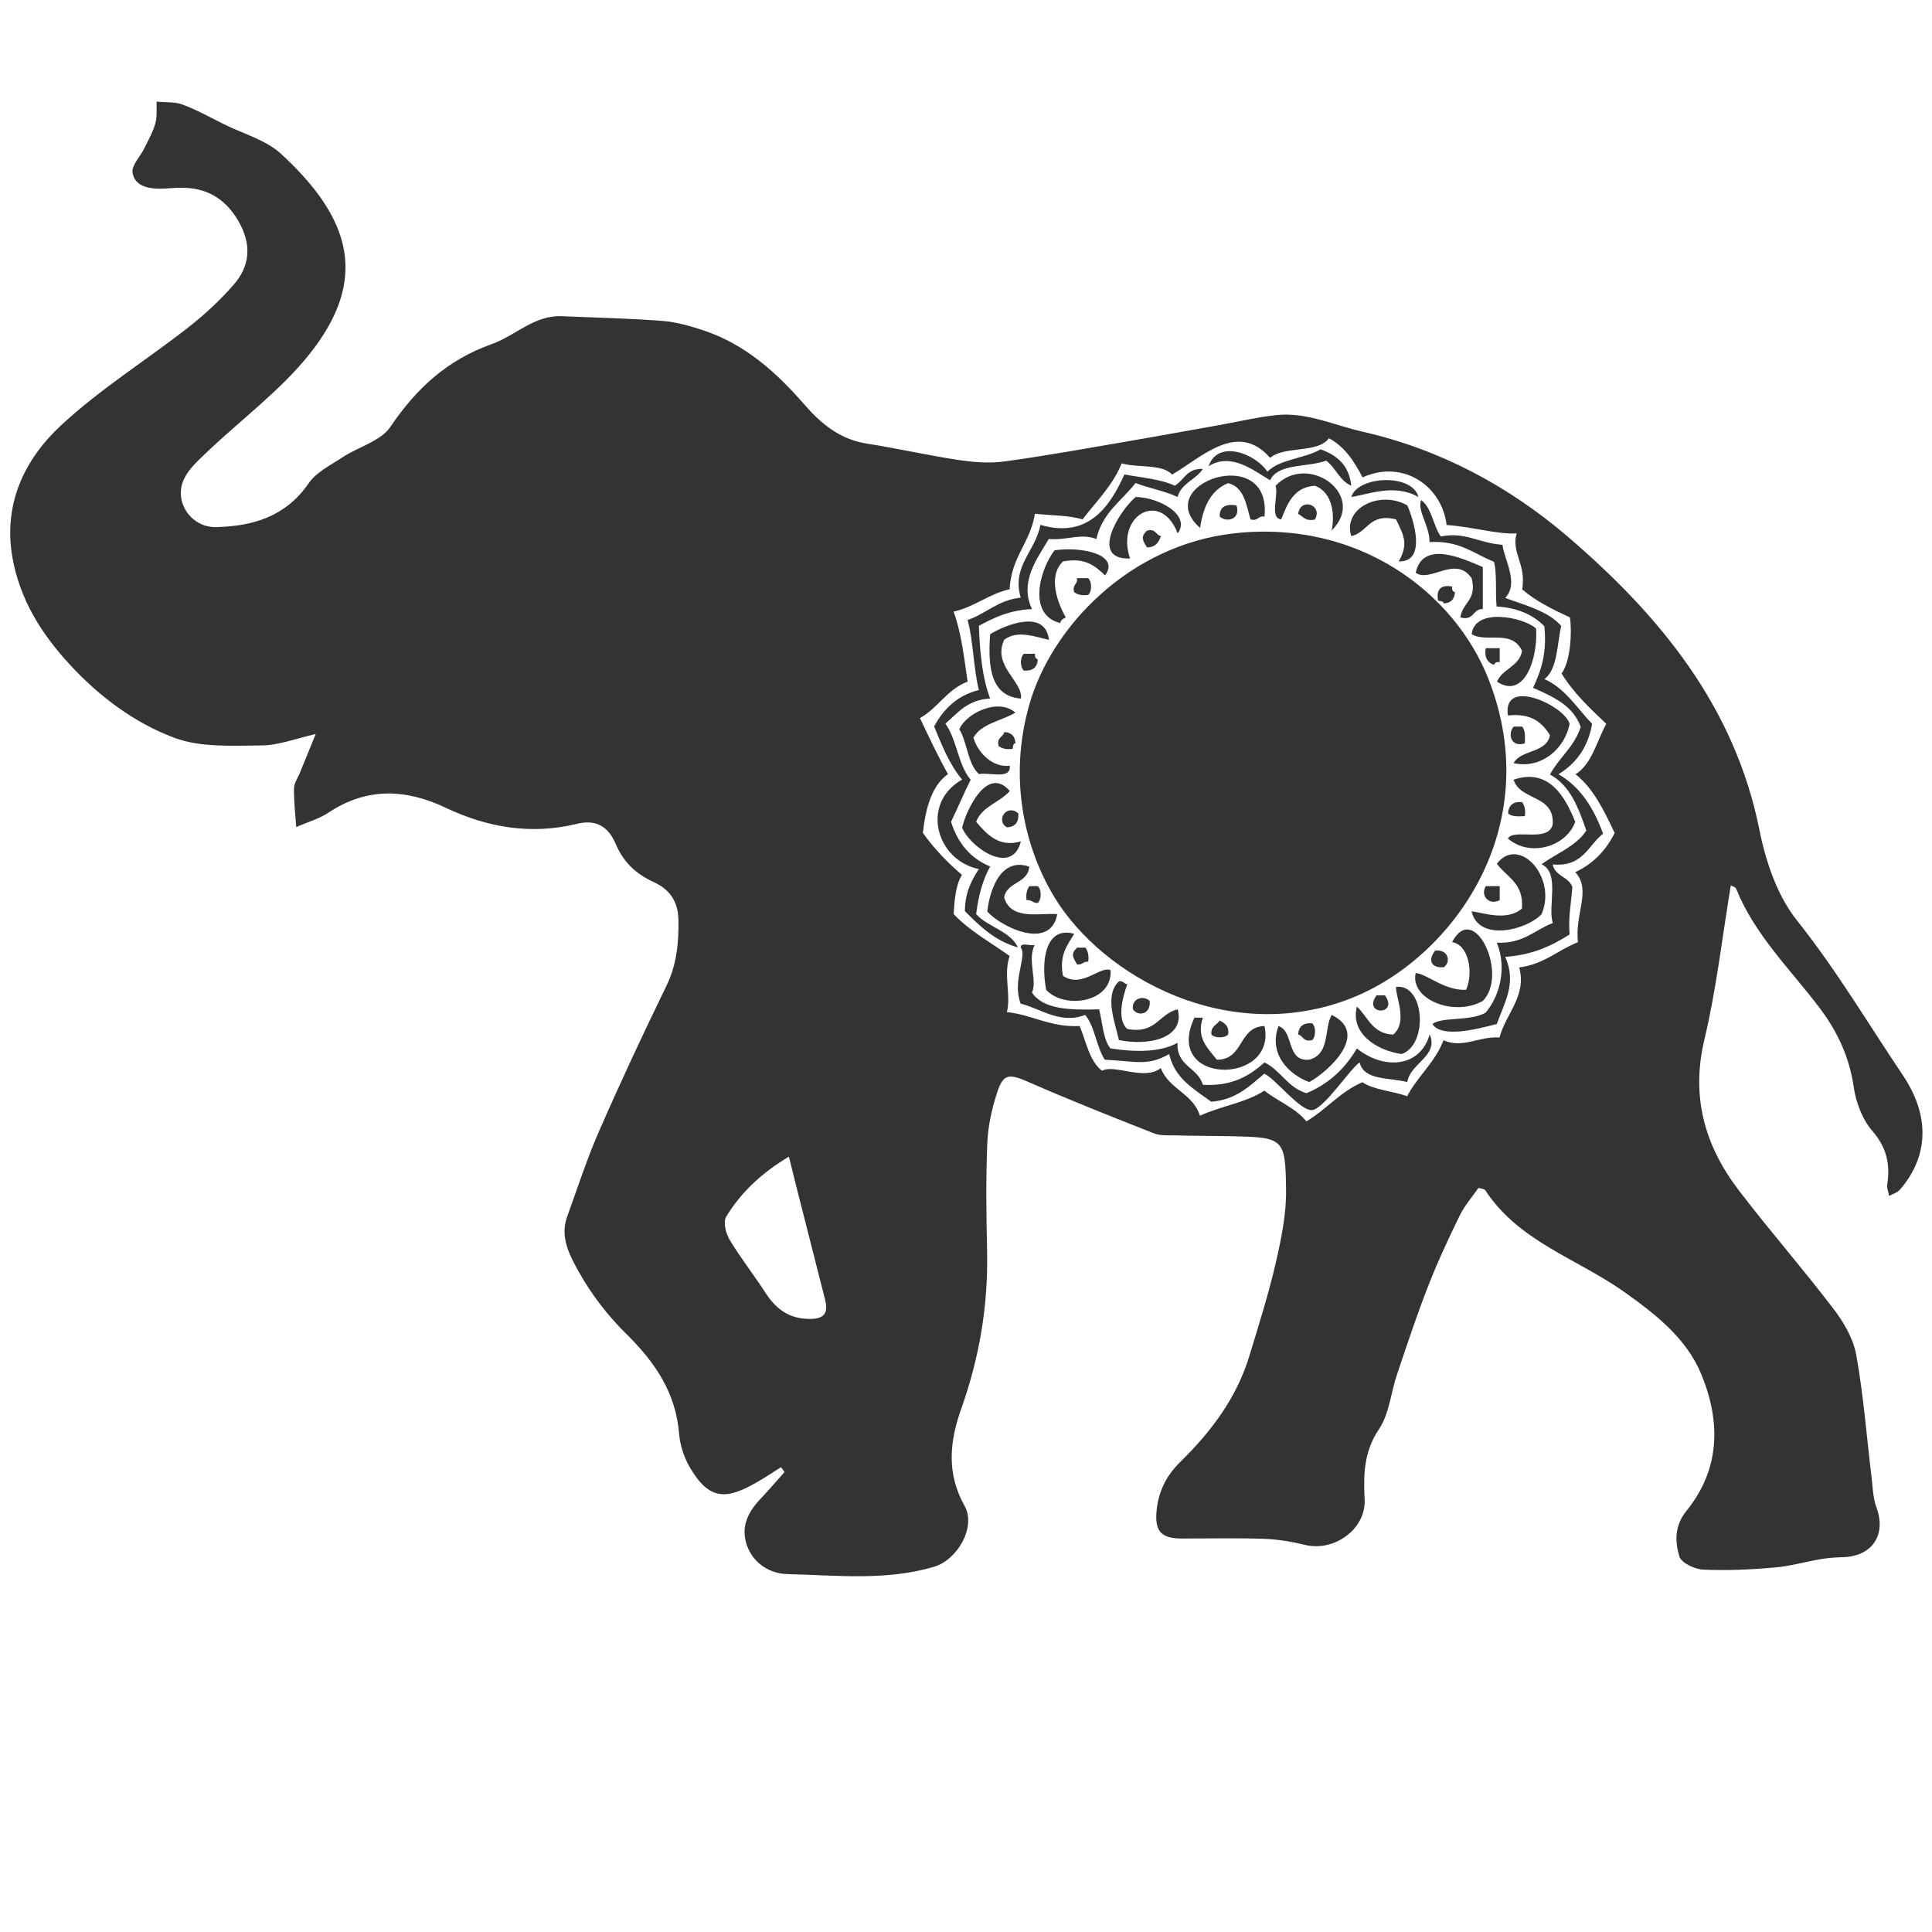 <?xml version="1.0" encoding="utf-8"?>
<!-- Generator: Adobe Illustrator 22.0.1, SVG Export Plug-In . SVG Version: 6.00 Build 0)  -->
<svg version="1.0" id="Layer_1" xmlns="http://www.w3.org/2000/svg" xmlns:xlink="http://www.w3.org/1999/xlink" x="0px" y="0px"
	 width="1200px" height="1200px" viewBox="0 0 1200 1200" style="enable-background:new 0 0 1200 1200;" xml:space="preserve">
<style type="text/css">
	.st0{fill:#333333;}
</style>
<g>
	<path class="st0" d="M634.1,522.6c-13.5,4-21.3-4.4-27.8-12.2c3.7-9.6,14.7-12,20.9-19.1c-13.7-15.9-26.6,10.7-29.6,22.6
		C601.3,524.9,628.3,545.2,634.1,522.6z"/>
	<path class="st0" d="M595.9,453c5,8.3,5.1,21.6,12.2,27.8c6.8-1.3,19.9,3.7,19.1-5.2c-9.8,1.3-19.4-6.9-22.6-17.4
		c5-8.9,17.4-10.4,26.1-15.6C619.6,433,599.5,443.6,595.9,453z"/>
	<path class="st0" d="M625.5,513.9c4.9-0.3,7.4-3,7-8.7C625.1,498.9,618.2,509.9,625.5,513.9z"/>
	<path class="st0" d="M630.7,461.7c-0.2-4.4-2.5-6.8-6.9-7c-0.7,3.3-5,3.1-3.5,8.7c2,1.5,4.7,2.3,8.7,1.7
		C629.3,463.9,629,461.8,630.7,461.7z"/>
	<path class="st0" d="M656.7,567.8c-10.4-1-28.8,4.3-33-10.4c1.7-9.9,14.7-8.4,15.6-19.1c-17-5.9-24.3,12.8-26.1,27.8
		C620.8,575.1,652.3,591.2,656.7,567.8z"/>
	<path class="st0" d="M731.5,331.3c8.4-11.5-11.8-22.4-26.1-22.6c-9.7,8-29.4,39.1-3.5,38.2C692.7,320.4,720.8,303.8,731.5,331.3z"
		/>
	<path class="st0" d="M635.9,406.1c-2.4,2.2-2.4,8.2,0,10.4c5.7,0.4,8.4-2.1,8.7-7c-1.4-0.4-2-1.5-1.7-3.5
		C640.5,406.1,638.2,406.1,635.9,406.1z"/>
	<path class="st0" d="M637.6,559.1c3.3-0.4,3.8,2,7,1.7c2.4-2.2,2.4-8.2,0-10.4c-1.7,0-3.5,0-5.2,0
		C637.9,552.4,637.1,555.1,637.6,559.1z"/>
	<path class="st0" d="M712.4,329.6c-4,3.8-2.8,5.8,0,10.4c5.2,0,7.3-3.1,8.7-7C717.8,332.3,717.9,328.1,712.4,329.6z"/>
	<path class="st0" d="M675.9,597.3c0.6-4-0.3-6.7-1.7-8.7c-1.7,0-3.5,0-5.2,0c-4,3.8-2.8,5.8,0,10.4
		C672.2,599.5,672.7,597.1,675.9,597.3z"/>
	<path class="st0" d="M689.8,602.6c-6.6-2.9-17.7,11.5-29.6,3.5c-2.4-13.4,2.9-19.1,7-26.1c-17.9-5-20.8,16.8-17.4,34.8
		C661,627.1,691.1,622.8,689.8,602.6z"/>
	<path class="st0" d="M776.7,322.6c4.9,1.4,4.5-2.5,8.7-1.7c4.7-46.4-71.3-20.5-40,7c1.9-13.2,6.7-23.5,17.4-27.8
		C772.6,302.4,774,313.1,776.7,322.6z"/>
	<path class="st0" d="M924.5,421.7c-21-53.3-80.4-99.2-158.2-90.4c-64.7,7.3-113.1,57.9-126.9,106.1c-13.3,46.3-2.9,89.5,15.6,120
		c30.3,49.7,108.4,92.5,184.3,62.6C902.3,595.1,960.7,513.8,924.5,421.7z"/>
	<path class="st0" d="M815,646c2.4-2.2,2.4-8.2,0-10.4c-5.7-0.5-8.4,2.1-8.7,7C809.6,643.3,809.4,647.5,815,646z"/>
	<path class="st0" d="M881,308.7c-3.7-14.8-37.7-13.2-41.7,0C850,307.1,866.1,300.2,881,308.7z"/>
	<path class="st0" d="M741.9,632.1c-20,42.2,51.5,42.2,43.5,5.2c-16.4,0.4-12.6,21-29.6,20.9c-5.7-7.3-12.9-13.4-8.7-26.1
		C745.4,632.1,743.7,632.1,741.9,632.1z"/>
	<path class="st0" d="M655,341.8c-8.9,11.5-17.3,39.9,3.5,45.2c0.4-2,1.9-2.7,3.5-3.5c-5-8.7-11.5-25.6-1.7-34.8
		c14.2-2.6,20.1,3.1,26.1,8.7C695.8,344.5,672,339.3,655,341.8z"/>
	<path class="st0" d="M794.1,637.3c-6.5,17.5,6.7,30.3,19.1,34.8c12.1-6.7,37.8-30.2,13.9-41.7c-4.8,8.5-0.8,24.3-13.9,27.8
		C798.6,659.5,804,640.7,794.1,637.3z"/>
	<path class="st0" d="M667.2,367.8c2,1.5,4.7,2.3,8.7,1.7c2.4-2.2,2.4-8.2,0-10.4c-2.3,0-4.6,0-7,0
		C669.6,363.3,665.7,362.9,667.2,367.8z"/>
	<path class="st0" d="M714.1,621.7c-4.1-3.9-11.5-1.3-10.4,5.2C706.9,631.6,714.9,630.1,714.1,621.7z"/>
	<path class="st0" d="M762.8,642.6c0.8-5.5-2.2-7.1-5.2-8.7c-1.9,2.7-5.7,3.6-5.2,8.7C754.6,644.9,760.6,644.9,762.8,642.6z"/>
	<path class="st0" d="M695,609.5c-9.2,8.7-2.6,25.1,0,36.5c18.3,3.8,41.2-1.1,36.5-19.1c-11.8,2.7-13.4,15.6-31.3,12.2
		c-6.9-5.9-2.6-20.9,0-27.8C698,611.2,697.8,609,695,609.5z"/>
	<path class="st0" d="M615,393.9c-1.6,21.3,0.8,38.6,19.1,40c1.6-10.4-17.9-20.2-10.4-36.5c8.1-6.2,18.7-2,27.8,0
		C649.4,378.1,624.6,388,615,393.9z"/>
	<path class="st0" d="M974.9,449.6c-3-11.3-41.9-29.4-38.3-5.2c14.4-1.6,21.2,4.3,26.1,12.2c-2,11.3-17.9,8.8-22.6,17.4
		C957.1,477.8,971.9,465.3,974.9,449.6z"/>
	<path class="st0" d="M757.6,320.9c4.4,3.9,13.2,1.6,10.4-7C761.1,312.8,757.4,314.9,757.6,320.9z"/>
	<path class="st0" d="M978.4,510.4c-5.9-14.5-15.9-33.8-38.3-26.1c4.2,13.2,25.6,9.2,24.3,27.8c-2.7,11.5-24.1,2.3-27.8,8.7
		C950.4,532.8,973.1,525.7,978.4,510.4z"/>
	<path class="st0" d="M947.1,506.9c0.6-4-0.3-6.7-1.7-8.7c-5.7-0.5-8.4,2.1-8.7,7C938.7,507.2,942.8,507.2,947.1,506.9z"/>
	<path class="st0" d="M947.1,461.7c0.2-4.3,0.3-8.4-1.7-10.4c-1.7,0-3.5,0-5.2,0C936.2,455.7,938.5,464.5,947.1,461.7z"/>
	<path class="st0" d="M879.3,355.7c8.9,6.6,24.8-11.2,34.8,3.5c3.4,13.8-5.9,14.9-7,24.3c8.7,2.3,7.4-5.4,13.9-5.2
		c0-8.7,0-17.4,0-26.1C908.8,347.1,883.9,335.1,879.3,355.7z"/>
	<path class="st0" d="M968,480.9c10.8-6.6,18.3-16.5,20.9-31.3c-9.4-9.7-16.4-21.8-29.6-27.8c8.2-6.3,7.7-21.3,10.4-33
		c-8.1-9.3-22.1-12.7-34.8-17.4c8.7-9.1-0.4-23.2-1.7-33c-15.4-1.2-22.8-8.2-38.3-5.2c-4.8-6.8-5.5-17.7-12.2-22.6
		c-2.6,6.7,5.4,16.1,5.2,26.1c18.6-1.2,27.5,7.3,40,12.2c2,5.8,0.8,21.4,1.7,27.8c13.1,0.8,22.6,5.2,29.6,12.2
		c1.8,16.8-2.1,28-7,38.3c12.4,5.5,24.9,11,29.6,24.3c-3.9,12.3-13.4,19-19.1,29.6c12.5,6.6,17.7,20.6,22.6,34.8
		c-6.5,9.8-18.4,14-27.8,20.9c11.7,5.5,3.6,26.3,7,36.5c-11.4,4.3-18.3,13-34.8,12.2c6.4,15.8,1.8,33.3-7,43.5
		c-9.5,5.5-26.9,2.4-33,7c5.5,8.9,27.5,3.3,40,0c4.8-13.4,12.5-25.5,5.2-41.7c16.9-1.1,29-6.9,40-13.9c-0.9-11.4,1.1-19.8,1.7-29.6
		c-2.4-6.3-10.8-6.6-12.2-13.9c18.7,1.8,21.9-11.7,31.3-19.1C989.9,501.9,981.6,488.7,968,480.9z"/>
	<path class="st0" d="M1181.8,667.7c-21.6-32.1-41.3-65.4-65.6-95.9c-12.3-15.4-19.5-36.7-23.4-56.4
		c-15.4-76.8-61.9-133-118.7-181.8c-37-31.7-79.5-54.5-127.9-65.5c-17.7-4-34.6-12.2-53.2-10.3c-11.4,1.2-22.6,3.8-33.9,5.9
		c-19.3,3.4-38.7,7-58,10.3c-25.7,4.4-51.4,9.1-77.2,12.6c-9.3,1.3-19.2,0.5-28.6-0.9c-19.1-2.9-37.9-7.2-57-10.2
		c-16.8-2.6-28.5-12.5-39.1-24.7c-17.1-19.6-36.2-36.7-61.4-45.3c-8.6-2.9-17.6-5.5-26.6-6.2c-20.7-1.6-41.6-2-62.3-2.9
		c-17.1-0.7-28.8,12.1-43.4,17.3c-27.6,9.8-46.9,27.5-63,51.4c-6,8.9-19.8,12.4-29.7,18.9c-7.4,4.9-16.3,9.2-21.1,16.2
		c-14.2,20.6-34.4,26.6-57.4,27.2c-15.6,0.4-26.8-15.9-19.9-30.1c3.2-6.6,9.4-11.9,14.8-17.1c21-20,45-37.7,62.9-60.1
		c37.1-46.5,26.3-84.2-17.6-124.6c-9.4-8.6-23.2-12.3-35.1-18.2c-8.6-4.3-17-9-25.9-12.3c-4.9-1.9-10.8-1.3-16.2-1.9
		c-0.2,4.5,0.4,9.3-0.8,13.5c-1.5,5.4-4.4,10.5-6.9,15.6c-2.5,5.1-7.9,10.4-7.3,14.9c1.2,8.2,9.3,10.1,17,10.1
		c4.4,0,8.7-0.6,13.1-0.6c15.7-0.1,27.3,6.5,35.5,20.4c8.5,14.5,7.7,28-3,40.1c-8.4,9.6-17.9,18.4-27.9,26.2
		c-26.2,20.5-54.8,38.3-79.1,60.9c-22.7,21.1-36,48.7-30.2,82c4.6,26.1,17.9,47.3,35.4,66.3c18.4,20,40.3,36.5,65.3,45.8
		c16.4,6.1,36,4.8,54.1,4.7c10.7-0.1,21.3-4.3,33.6-7.1c-3.7,9-6.8,16.7-10,24.5c-1.3,3.1-3.5,6.2-3.5,9.3c-0.1,8,0.8,16,1.4,24
		c6.7-3,14.1-5,20.1-9c23.7-15.8,48-14.7,72.5-3.1c26.3,12.5,53.4,17,81.7,10.1c12.5-3.1,19.8,2.3,24.1,12.4
		c4.8,11.4,12.7,18.8,23.5,23.7c10.3,4.7,15.3,12.2,15.5,23.8c0.2,14.2-1.1,27.6-7.5,40.8c-14.4,29.6-28.4,59.5-41.6,89.7
		c-7.7,17.5-13.6,35.8-20.1,53.8c-4.6,12.8,1.9,24.3,7.4,34.2c7.8,14,18,27.2,29.5,38.5c17.7,17.5,30.7,36.4,32.7,62
		c0.6,7,3,14.4,6.5,20.5c12.3,21.3,23.2,20.4,42.4,9.2c4.9-2.8,9.6-6,14.4-9c0.7,1,1.5,2,2.2,3c-4.9,5.5-9.7,11.1-14.8,16.5
		c-7.8,8.2-12.5,17.3-8.7,28.7c4.1,12,14.9,18,25.4,18.2c30.3,0.7,60.9,4.3,90.8-4.5c14.7-4.3,26.5-24.8,19.1-37.9
		c-11.4-20.3-9.2-40.2-2.1-60.2c11.3-31.7,16.8-64.1,16.1-97.8c-0.5-22.3-0.8-44.6,0.1-66.8c0.4-10.8,2.8-21.8,6.2-32.1
		c3.8-11.7,7.6-11.5,19.3-6.4c25.8,11.3,52,21.7,78.2,32c3.9,1.5,8.6,1.1,12.9,1.2c11.6,0.3,23.2,0.3,34.9,0.5
		c32.6,0.8,33.7,1,34.1,33.3c0.2,15.1-3,30.5-6.4,45.4c-4.5,19.5-10.6,38.6-16.4,57.8c-7.9,26-23.7,47-42.7,65.6
		c-8.8,8.6-13.7,18.3-14.9,30.3c-1.3,13,2.7,17.6,16.2,17.5c16.9,0,33.9-0.4,50.8,0.2c8.5,0.3,17.1,1.8,25.4,3.8
		c17.9,4.3,37.7-9.9,36.8-28.2c-0.8-15.7-0.5-29.8,9-43.9c6.4-9.6,7.3-22.7,11.2-34.1c6.2-18.4,12.3-36.9,19.4-55
		c5.8-14.8,12.5-29.2,19.5-43.5c3.1-6.3,7.9-11.7,11.6-17.1c2.4,0.7,3.7,0.7,4.1,1.3c21,32.3,57.8,42.8,87.1,63.8
		c19.2,13.7,38.1,28.5,47.3,50.9c12,29.3,11.7,58.7-9.3,84.6c-7.5,9.2-7.2,19.1-4.4,28.4c1.2,3.9,9.4,7.8,14.6,8.1
		c14.8,0.7,29.7,0,44.5-1.3c9.8-0.8,19.5-3.7,29.3-5.3c4.3-0.7,8.6-1,12.9-1.1c18.4-0.4,27.4-13.8,21.1-30.9
		c-2.1-5.7-2.3-12.2-3-18.4c-3.1-25.4-5-51-9.5-76.1c-1.8-10.2-7.8-20.6-14.3-29c-19.1-25.1-40-48.9-59.1-74
		c-21-27.7-29.4-58.1-20.9-93.4c7.4-31.2,11-63.3,16.3-95.3c-0.2-0.1,2.8,0.5,3.4,2c11.5,28.6,33.6,49.9,51.7,73.8
		c11.3,15,18.6,30.7,21.3,49.4c1.4,9.6,5.4,20.1,11.6,27.2c8.9,10.3,11.1,20.7,9.2,33.2c-0.3,2.3,0.7,4.7,1.2,7.1
		c2.2-1.2,5-2,6.6-3.8C1197.9,718.4,1199,693.2,1181.8,667.7z M503.5,819.2c-13,0.2-21.4-5.9-28.1-16.3c-7.2-11.2-15.5-21.6-22.3-33
		c-2.3-3.9-4-10.9-2.1-14.1c9.2-15.2,22-27.2,39-37.4c2.1,8.5,3.6,14.5,5.1,20.5c5.8,22.8,11.6,45.6,17.4,68.4
		C514.4,815,512.5,819.1,503.5,819.2z M978.4,541.7c10.3,11.2-0.4,25.7,1.7,43.5c-12.5,4.9-21,13.7-36.5,15.7
		c4.9,17.7-8.5,28.9-12.2,43.5c-12.9-0.9-22.9,7.1-34.8,1.7c-5.3,13.8-16,22.3-22.6,34.8c-8.9-3.3-20.5-3.8-27.8-8.7
		c-13.8,5.9-22.4,17-34.8,24.3c-6.7-8.4-17.7-12.4-26.1-19.1c-11.1,7.4-27.3,9.7-40,15.6c-4.2-13.8-19.4-16.5-24.3-29.6
		c-10.2,8.2-29-2.7-36.5,1.7c-7.9-6.1-9.8-18-13.9-27.8c-18.7,0.8-29-6.9-45.2-8.7c2.7-10.9-2.3-23,1.7-34.8
		c-11.8-8.5-25-15.6-34.8-26.1c0.6-9.2,1.4-18.3,5.2-24.3c-9.1-7.7-17.3-16.3-24.3-26.1c1.8-15.6,5.5-29.3,15.6-36.5
		c-6.2-11.1-11.8-22.9-17.4-34.8c11.2-6.2,16.9-17.9,29.6-22.6c-2.2-15.2-4-30.8-8.7-43.5c13.2-3,21.6-10.9,34.8-13.9
		c0.9-20,12.9-28.9,15.7-46.9c9.9,1.1,21.1,0.9,29.6,3.5c8.5-11.2,18.6-20.8,24.3-34.8c9.9,2.9,25.3,0.2,31.3,7
		c18.7-11,40.8-33.5,60.9-10.4c8.6-7.6,29.8-2.7,36.5-12.2c9.8,5.2,15.8,14.4,20.9,24.3c26.1-11.6,49.6,6.3,52.2,29.6
		c15.7,1,31.2,5.9,43.5,5.2c-3.4,12.5,6,18.4,3.5,34.8c8.4,7.3,18.9,12.4,29.6,17.4c1.4,8.9,0.4,27.4-5.2,34.8
		c7.5,12.2,17.7,21.7,27.8,31.3c-6,10.8-8.8,24.8-19.1,31.3c11.3,9,17.8,22.8,24.3,36.5C997.4,528.3,989.5,536.6,978.4,541.7z"/>
	<path class="st0" d="M606.3,567.8c1.4-11.4,4.1-21.4,8.7-29.6c-12.3-5.1-20.2-14.6-24.3-27.8c4.2-8.5,7.9-17.6,12.2-26.1
		c-7.8-9-8.6-25.1-15.7-34.8c7.7-6.8,14-15,27.8-15.6c-4.8-12.5-6.4-28.4-7-45.2c9.4-5.1,19.2-9.8,33-10.4
		c-8.1-16.9,3.4-31.6,10.4-43.5c11.9,0.9,19.6-3.8,29.6,0c3.5-16.2,15.7-23.7,24.3-34.8c8.3,3.3,18.3,4.9,26.1,8.7
		c2.3-8.7,11.4-10.7,15.7-17.4c-9.9-0.6-11.6,6.9-17.4,10.4c-8.7-4.1-20.5-5-31.3-7c-8.5,18.6-21.7,40.3-52.2,31.3
		c-2.8,16-18.1,25.9-12.2,45.2c-14.1,1.5-21.4,9.9-33,13.9c3.6,13.2,3.6,30,7,43.5c-13.5,3.3-21.9,11.8-27.8,22.6
		c4.9,11.9,9.7,24,17.4,33c-26,14.7-16.3,50.1,10.4,55.6c-4.6,7-8.6,14.6-8.7,26.1c9.2,9.3,18.6,18.5,33,22.6
		C627.3,578.1,613.8,576,606.3,567.8z"/>
	<path class="st0" d="M788.9,298.3c4.9-10.7,23.4-7.9,34.8-12.2c6,4.4,8.3,12.5,15.6,15.6c-1.3-12.6-8.8-19-19.1-22.6
		c-9.9,5.8-25.3,6-33,13.9c-6.9-10.8-30.5-20.6-36.5-3.5C765,280.8,778.8,292.4,788.9,298.3z"/>
	<path class="st0" d="M842.8,651.2c-7.3,12.4-17.4,22-31.3,27.8c-11.7-3.4-16-14.2-26.1-19.1c-9.2,8.2-19.9,14.9-38.3,13.9
		c-3-10.9-16.5-11.4-15.7-26.1c-10.9,6.1-26.6,5.8-41.7,3.5c-4.6-5.8-4.9-16-7-24.3c-18,0.6-34.8,0.1-41.7-10.4
		c3.4-7.4-3.1-20.7,1.7-29.6c-2.5,0.9-9-2-8.7,1.7c4.2,5.2-5.6,20.8,0,34.8c12.2,2.9,24.4,13,40,7c6.1,7.2,6.9,19.7,12.2,27.8
		c19.6,1,26.6,4.1,40-3.5c3.4,15.2,15.4,21.7,26.1,29.6c15.6-1.2,23.8-9.8,33-17.4c7,3.2,22.2,23.2,29.6,22.6
		c7.4-0.6,23.8-25.9,29.6-29.6c2.6,11.3,18.5,9.3,29.6,12.2c1.7-11.7,19.7-16.2,13.9-29.6C881.9,663.6,858.9,664.3,842.8,651.2z"/>
	<path class="st0" d="M954.1,390.4c-7.6-7-38.1-13.4-40,3.5c9.3,5.6,24.8-3.3,31.3,10.4c-1.8,9.8-12.2,11-15.6,19.1
		C946.8,434.6,955.3,409,954.1,390.4z"/>
	<path class="st0" d="M874.1,313.9c-17.1-9.7-40.3,1.8-34.8,19.1c10.4-2.3,11-14.5,27.8-10.4c5.2,10.7,7.6,15.3,1.7,26.1
		C886.6,349.2,877.7,322,874.1,313.9z"/>
	<path class="st0" d="M893.2,373.1c1.3,0.4,3.4,0.1,3.5,1.7c4.4-0.2,6.7-2.5,7-7c-1.4-0.4-2-1.4-1.7-3.5
		C894.9,363.1,892,366,893.2,373.1z"/>
	<path class="st0" d="M957.5,567.8c9.9-23-14.2-49.2-27.8-31.3c6.2,8.3,16.9,12.1,15.6,27.8c-9.3,8.1-24.1,2.6-31.3,1.7
		C918.5,585.4,948.6,577.5,957.5,567.8z"/>
	<path class="st0" d="M806.3,319.2c3.1,1.5,4.4,4.8,10.4,3.5C821.9,313.7,807.8,308.6,806.3,319.2z"/>
	<path class="st0" d="M928,413c0.4-1.4,1.5-2,3.5-1.7c0-2.9,0-5.8,0-8.7c-2.9,0-5.8,0-8.7,0C921.8,408.8,924.2,411.6,928,413z"/>
	<path class="st0" d="M795.8,322.6c3.9-10,7.8-20,20.9-20.9c11.5,4.3,12.3,18.9,10.4,27.8c22.4-21.9-14.6-48.9-34.8-27.8
		C794.2,308.1,788.4,321.9,795.8,322.6z"/>
	<path class="st0" d="M931.5,559.1c0-2.9,0-5.8,0-8.7c-2.9,0-5.8,0-8.7,0C919.3,556.7,925.1,562.5,931.5,559.1z"/>
	<path class="st0" d="M870.6,654.7c16.8-5.9,14.2-44.1-3.5-41.7c-0.3,6.2,7.5,21.6-1.7,29.6c-13-0.4-15.7-11-22.6-17.4
		C838.6,641.8,854.8,652.4,870.6,654.7z"/>
	<path class="st0" d="M921,621.7c16.3-16.5-5.5-62.7-19.1-36.5c10.2,1.4,13.5,18.9,8.7,29.6c-13.6,0.6-24.3-10-31.3-10.4
		C875.7,620.7,903,631.8,921,621.7z"/>
	<path class="st0" d="M860.2,618.2c-1.7,0-3.5,0-5.2,0C846,630.8,869.2,630.8,860.2,618.2z"/>
	<path class="st0" d="M891.5,590.4c-4.1,4.7-3.9,10.9,5.2,10.4C901.3,597.7,899.9,589.6,891.5,590.4z"/>
</g>
</svg>
